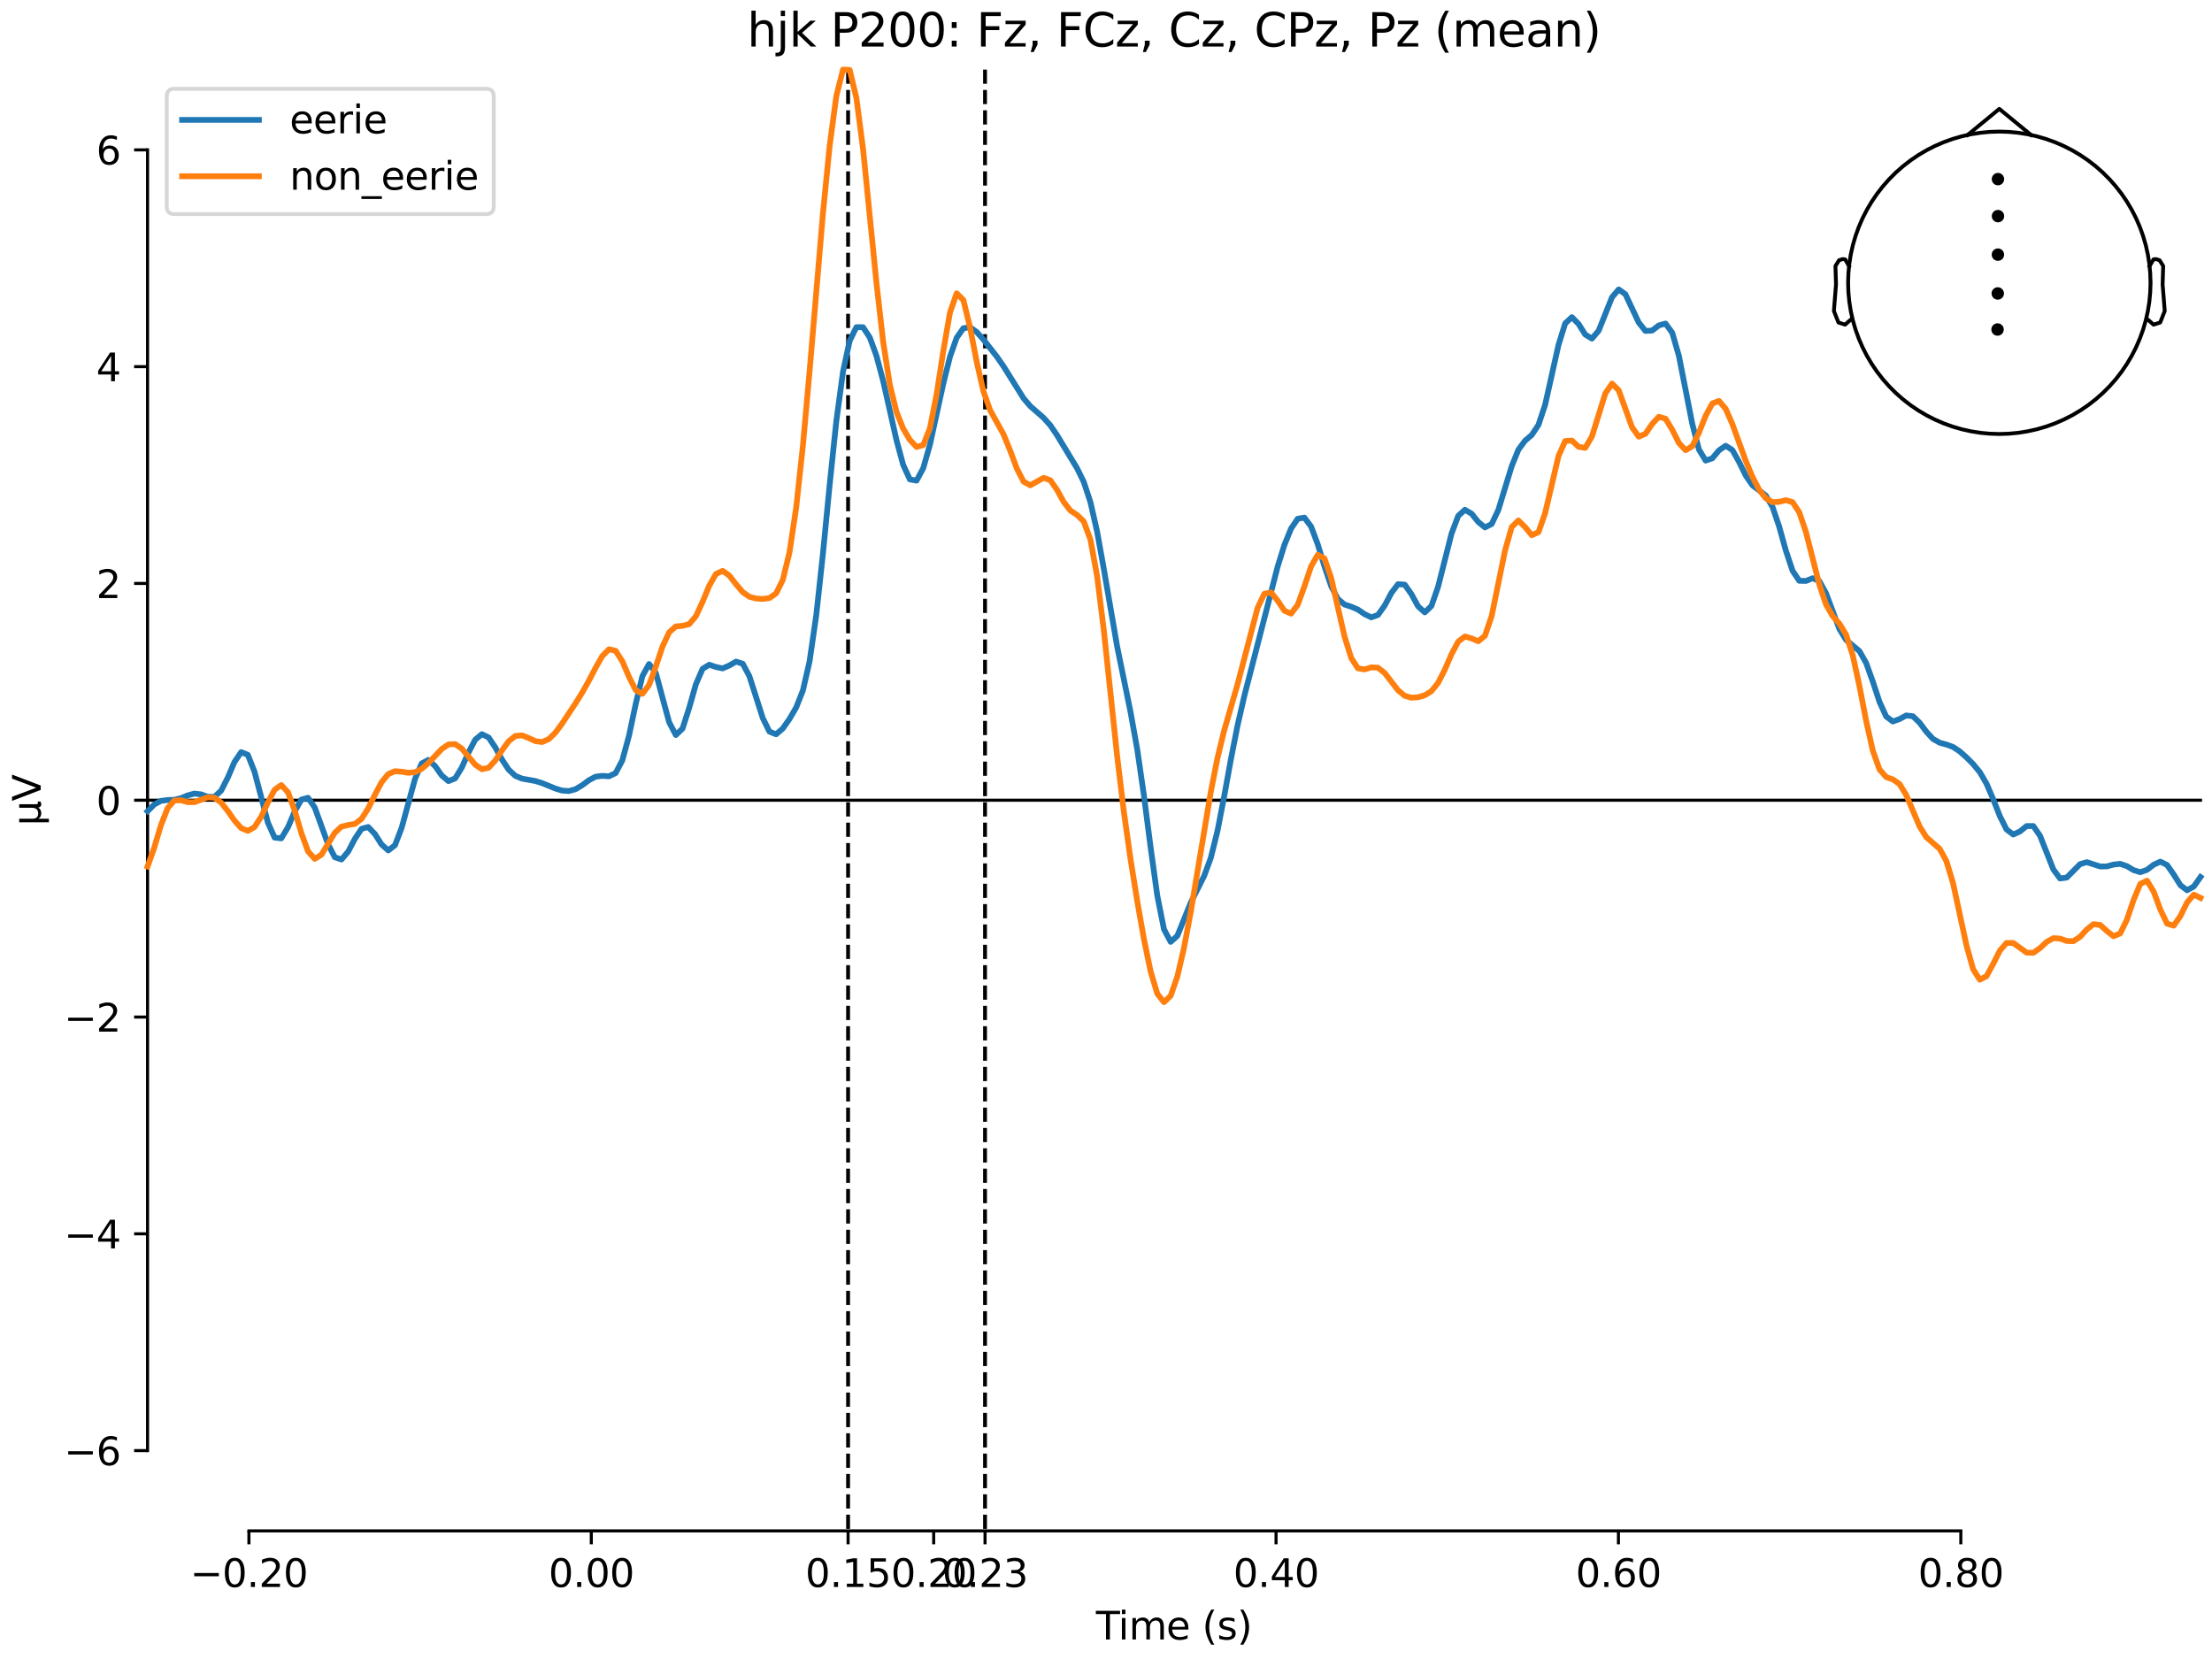 <?xml version="1.0" encoding="utf-8" standalone="no"?>
<!DOCTYPE svg PUBLIC "-//W3C//DTD SVG 1.1//EN"
  "http://www.w3.org/Graphics/SVG/1.1/DTD/svg11.dtd">
<svg xmlns:xlink="http://www.w3.org/1999/xlink" width="576pt" height="432pt" viewBox="0 0 576 432" xmlns="http://www.w3.org/2000/svg" version="1.1">
 <defs>
  <style type="text/css">*{stroke-linejoin: round; stroke-linecap: butt}</style>
 </defs>
 <g id="figure_1">
  <g id="patch_1">
   <path d="M 0 432 
L 576 432 
L 576 0 
L 0 0 
z
" style="fill: #ffffff"/>
  </g>
  <g id="axes_1">
   <g id="patch_2">
    <path d="M 38.421 398.644 
L 573 398.644 
L 573 18.118 
L 38.421 18.118 
L 38.421 398.644 
z
" style="fill: none; opacity: 0"/>
   </g>
   <g id="patch_3">
    <path d="M 38.421 377.735 
L 38.421 39.027 
" style="fill: none; stroke: #000000; stroke-width: 0.8; stroke-linejoin: miter; stroke-linecap: square"/>
   </g>
   <g id="LineCollection_1">
    <path d="M 220.839 18.118 
L 220.839 398.644 
" clip-path="url(#p97ea0e947a)" style="fill: none; stroke-dasharray: 3.7,1.6; stroke-dashoffset: 0; stroke: #000000"/>
    <path d="M 256.501 18.118 
L 256.501 398.644 
" clip-path="url(#p97ea0e947a)" style="fill: none; stroke-dasharray: 3.7,1.6; stroke-dashoffset: 0; stroke: #000000"/>
   </g>
   <g id="matplotlib.axis_1">
    <g id="xtick_1">
     <g id="line2d_1">
      <defs>
       <path id="m3e6984df61" d="M 0 0 
L 0 3.5 
" style="stroke: #000000; stroke-width: 0.8"/>
      </defs>
      <g>
       <use xlink:href="#m3e6984df61" x="64.819" y="398.644" style="stroke: #000000; stroke-width: 0.8"/>
      </g>
     </g>
     <g id="text_1">
      <!-- −0.20 -->
      <g transform="translate(49.496 413.242) scale(0.1 -0.1)">
       <defs>
        <path id="DejaVuSans-2212" d="M 678 2272 
L 4684 2272 
L 4684 1741 
L 678 1741 
L 678 2272 
z
" transform="scale(0.016)"/>
        <path id="DejaVuSans-30" d="M 2034 4250 
Q 1547 4250 1301 3770 
Q 1056 3291 1056 2328 
Q 1056 1369 1301 889 
Q 1547 409 2034 409 
Q 2525 409 2770 889 
Q 3016 1369 3016 2328 
Q 3016 3291 2770 3770 
Q 2525 4250 2034 4250 
z
M 2034 4750 
Q 2819 4750 3233 4129 
Q 3647 3509 3647 2328 
Q 3647 1150 3233 529 
Q 2819 -91 2034 -91 
Q 1250 -91 836 529 
Q 422 1150 422 2328 
Q 422 3509 836 4129 
Q 1250 4750 2034 4750 
z
" transform="scale(0.016)"/>
        <path id="DejaVuSans-2e" d="M 684 794 
L 1344 794 
L 1344 0 
L 684 0 
L 684 794 
z
" transform="scale(0.016)"/>
        <path id="DejaVuSans-32" d="M 1228 531 
L 3431 531 
L 3431 0 
L 469 0 
L 469 531 
Q 828 903 1448 1529 
Q 2069 2156 2228 2338 
Q 2531 2678 2651 2914 
Q 2772 3150 2772 3378 
Q 2772 3750 2511 3984 
Q 2250 4219 1831 4219 
Q 1534 4219 1204 4116 
Q 875 4013 500 3803 
L 500 4441 
Q 881 4594 1212 4672 
Q 1544 4750 1819 4750 
Q 2544 4750 2975 4387 
Q 3406 4025 3406 3419 
Q 3406 3131 3298 2873 
Q 3191 2616 2906 2266 
Q 2828 2175 2409 1742 
Q 1991 1309 1228 531 
z
" transform="scale(0.016)"/>
       </defs>
       <use xlink:href="#DejaVuSans-2212"/>
       <use xlink:href="#DejaVuSans-30" transform="translate(83.789 0)"/>
       <use xlink:href="#DejaVuSans-2e" transform="translate(147.412 0)"/>
       <use xlink:href="#DejaVuSans-32" transform="translate(179.199 0)"/>
       <use xlink:href="#DejaVuSans-30" transform="translate(242.822 0)"/>
      </g>
     </g>
    </g>
    <g id="xtick_2">
     <g id="line2d_2">
      <g>
       <use xlink:href="#m3e6984df61" x="153.973" y="398.644" style="stroke: #000000; stroke-width: 0.8"/>
      </g>
     </g>
     <g id="text_2">
      <!-- 0.00 -->
      <g transform="translate(142.84 413.242) scale(0.1 -0.1)">
       <use xlink:href="#DejaVuSans-30"/>
       <use xlink:href="#DejaVuSans-2e" transform="translate(63.623 0)"/>
       <use xlink:href="#DejaVuSans-30" transform="translate(95.41 0)"/>
       <use xlink:href="#DejaVuSans-30" transform="translate(159.033 0)"/>
      </g>
     </g>
    </g>
    <g id="xtick_3">
     <g id="line2d_3">
      <g>
       <use xlink:href="#m3e6984df61" x="220.839" y="398.644" style="stroke: #000000; stroke-width: 0.8"/>
      </g>
     </g>
     <g id="text_3">
      <!-- 0.15 -->
      <g transform="translate(209.706 413.242) scale(0.1 -0.1)">
       <defs>
        <path id="DejaVuSans-31" d="M 794 531 
L 1825 531 
L 1825 4091 
L 703 3866 
L 703 4441 
L 1819 4666 
L 2450 4666 
L 2450 531 
L 3481 531 
L 3481 0 
L 794 0 
L 794 531 
z
" transform="scale(0.016)"/>
        <path id="DejaVuSans-35" d="M 691 4666 
L 3169 4666 
L 3169 4134 
L 1269 4134 
L 1269 2991 
Q 1406 3038 1543 3061 
Q 1681 3084 1819 3084 
Q 2600 3084 3056 2656 
Q 3513 2228 3513 1497 
Q 3513 744 3044 326 
Q 2575 -91 1722 -91 
Q 1428 -91 1123 -41 
Q 819 9 494 109 
L 494 744 
Q 775 591 1075 516 
Q 1375 441 1709 441 
Q 2250 441 2565 725 
Q 2881 1009 2881 1497 
Q 2881 1984 2565 2268 
Q 2250 2553 1709 2553 
Q 1456 2553 1204 2497 
Q 953 2441 691 2322 
L 691 4666 
z
" transform="scale(0.016)"/>
       </defs>
       <use xlink:href="#DejaVuSans-30"/>
       <use xlink:href="#DejaVuSans-2e" transform="translate(63.623 0)"/>
       <use xlink:href="#DejaVuSans-31" transform="translate(95.41 0)"/>
       <use xlink:href="#DejaVuSans-35" transform="translate(159.033 0)"/>
      </g>
     </g>
    </g>
    <g id="xtick_4">
     <g id="line2d_4">
      <g>
       <use xlink:href="#m3e6984df61" x="243.128" y="398.644" style="stroke: #000000; stroke-width: 0.8"/>
      </g>
     </g>
     <g id="text_4">
      <!-- 0.20 -->
      <g transform="translate(231.995 413.242) scale(0.1 -0.1)">
       <use xlink:href="#DejaVuSans-30"/>
       <use xlink:href="#DejaVuSans-2e" transform="translate(63.623 0)"/>
       <use xlink:href="#DejaVuSans-32" transform="translate(95.41 0)"/>
       <use xlink:href="#DejaVuSans-30" transform="translate(159.033 0)"/>
      </g>
     </g>
    </g>
    <g id="xtick_5">
     <g id="line2d_5">
      <g>
       <use xlink:href="#m3e6984df61" x="256.501" y="398.644" style="stroke: #000000; stroke-width: 0.8"/>
      </g>
     </g>
     <g id="text_5">
      <!-- 0.23 -->
      <g transform="translate(245.368 413.242) scale(0.1 -0.1)">
       <defs>
        <path id="DejaVuSans-33" d="M 2597 2516 
Q 3050 2419 3304 2112 
Q 3559 1806 3559 1356 
Q 3559 666 3084 287 
Q 2609 -91 1734 -91 
Q 1441 -91 1130 -33 
Q 819 25 488 141 
L 488 750 
Q 750 597 1062 519 
Q 1375 441 1716 441 
Q 2309 441 2620 675 
Q 2931 909 2931 1356 
Q 2931 1769 2642 2001 
Q 2353 2234 1838 2234 
L 1294 2234 
L 1294 2753 
L 1863 2753 
Q 2328 2753 2575 2939 
Q 2822 3125 2822 3475 
Q 2822 3834 2567 4026 
Q 2313 4219 1838 4219 
Q 1578 4219 1281 4162 
Q 984 4106 628 3988 
L 628 4550 
Q 988 4650 1302 4700 
Q 1616 4750 1894 4750 
Q 2613 4750 3031 4423 
Q 3450 4097 3450 3541 
Q 3450 3153 3228 2886 
Q 3006 2619 2597 2516 
z
" transform="scale(0.016)"/>
       </defs>
       <use xlink:href="#DejaVuSans-30"/>
       <use xlink:href="#DejaVuSans-2e" transform="translate(63.623 0)"/>
       <use xlink:href="#DejaVuSans-32" transform="translate(95.41 0)"/>
       <use xlink:href="#DejaVuSans-33" transform="translate(159.033 0)"/>
      </g>
     </g>
    </g>
    <g id="xtick_6">
     <g id="line2d_6">
      <g>
       <use xlink:href="#m3e6984df61" x="332.282" y="398.644" style="stroke: #000000; stroke-width: 0.8"/>
      </g>
     </g>
     <g id="text_6">
      <!-- 0.40 -->
      <g transform="translate(321.15 413.242) scale(0.1 -0.1)">
       <defs>
        <path id="DejaVuSans-34" d="M 2419 4116 
L 825 1625 
L 2419 1625 
L 2419 4116 
z
M 2253 4666 
L 3047 4666 
L 3047 1625 
L 3713 1625 
L 3713 1100 
L 3047 1100 
L 3047 0 
L 2419 0 
L 2419 1100 
L 313 1100 
L 313 1709 
L 2253 4666 
z
" transform="scale(0.016)"/>
       </defs>
       <use xlink:href="#DejaVuSans-30"/>
       <use xlink:href="#DejaVuSans-2e" transform="translate(63.623 0)"/>
       <use xlink:href="#DejaVuSans-34" transform="translate(95.41 0)"/>
       <use xlink:href="#DejaVuSans-30" transform="translate(159.033 0)"/>
      </g>
     </g>
    </g>
    <g id="xtick_7">
     <g id="line2d_7">
      <g>
       <use xlink:href="#m3e6984df61" x="421.437" y="398.644" style="stroke: #000000; stroke-width: 0.8"/>
      </g>
     </g>
     <g id="text_7">
      <!-- 0.60 -->
      <g transform="translate(410.304 413.242) scale(0.1 -0.1)">
       <defs>
        <path id="DejaVuSans-36" d="M 2113 2584 
Q 1688 2584 1439 2293 
Q 1191 2003 1191 1497 
Q 1191 994 1439 701 
Q 1688 409 2113 409 
Q 2538 409 2786 701 
Q 3034 994 3034 1497 
Q 3034 2003 2786 2293 
Q 2538 2584 2113 2584 
z
M 3366 4563 
L 3366 3988 
Q 3128 4100 2886 4159 
Q 2644 4219 2406 4219 
Q 1781 4219 1451 3797 
Q 1122 3375 1075 2522 
Q 1259 2794 1537 2939 
Q 1816 3084 2150 3084 
Q 2853 3084 3261 2657 
Q 3669 2231 3669 1497 
Q 3669 778 3244 343 
Q 2819 -91 2113 -91 
Q 1303 -91 875 529 
Q 447 1150 447 2328 
Q 447 3434 972 4092 
Q 1497 4750 2381 4750 
Q 2619 4750 2861 4703 
Q 3103 4656 3366 4563 
z
" transform="scale(0.016)"/>
       </defs>
       <use xlink:href="#DejaVuSans-30"/>
       <use xlink:href="#DejaVuSans-2e" transform="translate(63.623 0)"/>
       <use xlink:href="#DejaVuSans-36" transform="translate(95.41 0)"/>
       <use xlink:href="#DejaVuSans-30" transform="translate(159.033 0)"/>
      </g>
     </g>
    </g>
    <g id="xtick_8">
     <g id="line2d_8">
      <g>
       <use xlink:href="#m3e6984df61" x="510.592" y="398.644" style="stroke: #000000; stroke-width: 0.8"/>
      </g>
     </g>
     <g id="text_8">
      <!-- 0.80 -->
      <g transform="translate(499.459 413.242) scale(0.1 -0.1)">
       <defs>
        <path id="DejaVuSans-38" d="M 2034 2216 
Q 1584 2216 1326 1975 
Q 1069 1734 1069 1313 
Q 1069 891 1326 650 
Q 1584 409 2034 409 
Q 2484 409 2743 651 
Q 3003 894 3003 1313 
Q 3003 1734 2745 1975 
Q 2488 2216 2034 2216 
z
M 1403 2484 
Q 997 2584 770 2862 
Q 544 3141 544 3541 
Q 544 4100 942 4425 
Q 1341 4750 2034 4750 
Q 2731 4750 3128 4425 
Q 3525 4100 3525 3541 
Q 3525 3141 3298 2862 
Q 3072 2584 2669 2484 
Q 3125 2378 3379 2068 
Q 3634 1759 3634 1313 
Q 3634 634 3220 271 
Q 2806 -91 2034 -91 
Q 1263 -91 848 271 
Q 434 634 434 1313 
Q 434 1759 690 2068 
Q 947 2378 1403 2484 
z
M 1172 3481 
Q 1172 3119 1398 2916 
Q 1625 2713 2034 2713 
Q 2441 2713 2670 2916 
Q 2900 3119 2900 3481 
Q 2900 3844 2670 4047 
Q 2441 4250 2034 4250 
Q 1625 4250 1398 4047 
Q 1172 3844 1172 3481 
z
" transform="scale(0.016)"/>
       </defs>
       <use xlink:href="#DejaVuSans-30"/>
       <use xlink:href="#DejaVuSans-2e" transform="translate(63.623 0)"/>
       <use xlink:href="#DejaVuSans-38" transform="translate(95.41 0)"/>
       <use xlink:href="#DejaVuSans-30" transform="translate(159.033 0)"/>
      </g>
     </g>
    </g>
    <g id="text_9">
     <!-- Time (s) -->
     <g transform="translate(285.381 426.92) scale(0.1 -0.1)">
      <defs>
       <path id="DejaVuSans-54" d="M -19 4666 
L 3928 4666 
L 3928 4134 
L 2272 4134 
L 2272 0 
L 1638 0 
L 1638 4134 
L -19 4134 
L -19 4666 
z
" transform="scale(0.016)"/>
       <path id="DejaVuSans-69" d="M 603 3500 
L 1178 3500 
L 1178 0 
L 603 0 
L 603 3500 
z
M 603 4863 
L 1178 4863 
L 1178 4134 
L 603 4134 
L 603 4863 
z
" transform="scale(0.016)"/>
       <path id="DejaVuSans-6d" d="M 3328 2828 
Q 3544 3216 3844 3400 
Q 4144 3584 4550 3584 
Q 5097 3584 5394 3201 
Q 5691 2819 5691 2113 
L 5691 0 
L 5113 0 
L 5113 2094 
Q 5113 2597 4934 2840 
Q 4756 3084 4391 3084 
Q 3944 3084 3684 2787 
Q 3425 2491 3425 1978 
L 3425 0 
L 2847 0 
L 2847 2094 
Q 2847 2600 2669 2842 
Q 2491 3084 2119 3084 
Q 1678 3084 1418 2786 
Q 1159 2488 1159 1978 
L 1159 0 
L 581 0 
L 581 3500 
L 1159 3500 
L 1159 2956 
Q 1356 3278 1631 3431 
Q 1906 3584 2284 3584 
Q 2666 3584 2933 3390 
Q 3200 3197 3328 2828 
z
" transform="scale(0.016)"/>
       <path id="DejaVuSans-65" d="M 3597 1894 
L 3597 1613 
L 953 1613 
Q 991 1019 1311 708 
Q 1631 397 2203 397 
Q 2534 397 2845 478 
Q 3156 559 3463 722 
L 3463 178 
Q 3153 47 2828 -22 
Q 2503 -91 2169 -91 
Q 1331 -91 842 396 
Q 353 884 353 1716 
Q 353 2575 817 3079 
Q 1281 3584 2069 3584 
Q 2775 3584 3186 3129 
Q 3597 2675 3597 1894 
z
M 3022 2063 
Q 3016 2534 2758 2815 
Q 2500 3097 2075 3097 
Q 1594 3097 1305 2825 
Q 1016 2553 972 2059 
L 3022 2063 
z
" transform="scale(0.016)"/>
       <path id="DejaVuSans-20" transform="scale(0.016)"/>
       <path id="DejaVuSans-28" d="M 1984 4856 
Q 1566 4138 1362 3434 
Q 1159 2731 1159 2009 
Q 1159 1288 1364 580 
Q 1569 -128 1984 -844 
L 1484 -844 
Q 1016 -109 783 600 
Q 550 1309 550 2009 
Q 550 2706 781 3412 
Q 1013 4119 1484 4856 
L 1984 4856 
z
" transform="scale(0.016)"/>
       <path id="DejaVuSans-73" d="M 2834 3397 
L 2834 2853 
Q 2591 2978 2328 3040 
Q 2066 3103 1784 3103 
Q 1356 3103 1142 2972 
Q 928 2841 928 2578 
Q 928 2378 1081 2264 
Q 1234 2150 1697 2047 
L 1894 2003 
Q 2506 1872 2764 1633 
Q 3022 1394 3022 966 
Q 3022 478 2636 193 
Q 2250 -91 1575 -91 
Q 1294 -91 989 -36 
Q 684 19 347 128 
L 347 722 
Q 666 556 975 473 
Q 1284 391 1588 391 
Q 1994 391 2212 530 
Q 2431 669 2431 922 
Q 2431 1156 2273 1281 
Q 2116 1406 1581 1522 
L 1381 1569 
Q 847 1681 609 1914 
Q 372 2147 372 2553 
Q 372 3047 722 3315 
Q 1072 3584 1716 3584 
Q 2034 3584 2315 3537 
Q 2597 3491 2834 3397 
z
" transform="scale(0.016)"/>
       <path id="DejaVuSans-29" d="M 513 4856 
L 1013 4856 
Q 1481 4119 1714 3412 
Q 1947 2706 1947 2009 
Q 1947 1309 1714 600 
Q 1481 -109 1013 -844 
L 513 -844 
Q 928 -128 1133 580 
Q 1338 1288 1338 2009 
Q 1338 2731 1133 3434 
Q 928 4138 513 4856 
z
" transform="scale(0.016)"/>
      </defs>
      <use xlink:href="#DejaVuSans-54"/>
      <use xlink:href="#DejaVuSans-69" transform="translate(57.959 0)"/>
      <use xlink:href="#DejaVuSans-6d" transform="translate(85.742 0)"/>
      <use xlink:href="#DejaVuSans-65" transform="translate(183.154 0)"/>
      <use xlink:href="#DejaVuSans-20" transform="translate(244.678 0)"/>
      <use xlink:href="#DejaVuSans-28" transform="translate(276.465 0)"/>
      <use xlink:href="#DejaVuSans-73" transform="translate(315.479 0)"/>
      <use xlink:href="#DejaVuSans-29" transform="translate(367.578 0)"/>
     </g>
    </g>
   </g>
   <g id="matplotlib.axis_2">
    <g id="ytick_1">
     <g id="line2d_9">
      <defs>
       <path id="m7619c99f06" d="M 0 0 
L -3.5 0 
" style="stroke: #000000; stroke-width: 0.8"/>
      </defs>
      <g>
       <use xlink:href="#m7619c99f06" x="38.421" y="377.735" style="stroke: #000000; stroke-width: 0.8"/>
      </g>
     </g>
     <g id="text_10">
      <!-- −6 -->
      <g transform="translate(16.678 381.534) scale(0.1 -0.1)">
       <use xlink:href="#DejaVuSans-2212"/>
       <use xlink:href="#DejaVuSans-36" transform="translate(83.789 0)"/>
      </g>
     </g>
    </g>
    <g id="ytick_2">
     <g id="line2d_10">
      <g>
       <use xlink:href="#m7619c99f06" x="38.421" y="321.283" style="stroke: #000000; stroke-width: 0.8"/>
      </g>
     </g>
     <g id="text_11">
      <!-- −4 -->
      <g transform="translate(16.678 325.083) scale(0.1 -0.1)">
       <use xlink:href="#DejaVuSans-2212"/>
       <use xlink:href="#DejaVuSans-34" transform="translate(83.789 0)"/>
      </g>
     </g>
    </g>
    <g id="ytick_3">
     <g id="line2d_11">
      <g>
       <use xlink:href="#m7619c99f06" x="38.421" y="264.832" style="stroke: #000000; stroke-width: 0.8"/>
      </g>
     </g>
     <g id="text_12">
      <!-- −2 -->
      <g transform="translate(16.678 268.631) scale(0.1 -0.1)">
       <use xlink:href="#DejaVuSans-2212"/>
       <use xlink:href="#DejaVuSans-32" transform="translate(83.789 0)"/>
      </g>
     </g>
    </g>
    <g id="ytick_4">
     <g id="line2d_12">
      <g>
       <use xlink:href="#m7619c99f06" x="38.421" y="208.381" style="stroke: #000000; stroke-width: 0.8"/>
      </g>
     </g>
     <g id="text_13">
      <!-- 0 -->
      <g transform="translate(25.058 212.18) scale(0.1 -0.1)">
       <use xlink:href="#DejaVuSans-30"/>
      </g>
     </g>
    </g>
    <g id="ytick_5">
     <g id="line2d_13">
      <g>
       <use xlink:href="#m7619c99f06" x="38.421" y="151.93" style="stroke: #000000; stroke-width: 0.8"/>
      </g>
     </g>
     <g id="text_14">
      <!-- 2 -->
      <g transform="translate(25.058 155.729) scale(0.1 -0.1)">
       <use xlink:href="#DejaVuSans-32"/>
      </g>
     </g>
    </g>
    <g id="ytick_6">
     <g id="line2d_14">
      <g>
       <use xlink:href="#m7619c99f06" x="38.421" y="95.478" style="stroke: #000000; stroke-width: 0.8"/>
      </g>
     </g>
     <g id="text_15">
      <!-- 4 -->
      <g transform="translate(25.058 99.278) scale(0.1 -0.1)">
       <use xlink:href="#DejaVuSans-34"/>
      </g>
     </g>
    </g>
    <g id="ytick_7">
     <g id="line2d_15">
      <g>
       <use xlink:href="#m7619c99f06" x="38.421" y="39.027" style="stroke: #000000; stroke-width: 0.8"/>
      </g>
     </g>
     <g id="text_16">
      <!-- 6 -->
      <g transform="translate(25.058 42.826) scale(0.1 -0.1)">
       <use xlink:href="#DejaVuSans-36"/>
      </g>
     </g>
    </g>
    <g id="text_17">
     <!-- µV -->
     <g transform="translate(10.599 214.982) rotate(-90) scale(0.1 -0.1)">
      <defs>
       <path id="DejaVuSans-b5" d="M 544 -1331 
L 544 3500 
L 1119 3500 
L 1119 1325 
Q 1119 872 1334 640 
Q 1550 409 1972 409 
Q 2434 409 2667 671 
Q 2900 934 2900 1459 
L 2900 3500 
L 3475 3500 
L 3475 806 
Q 3475 619 3529 530 
Q 3584 441 3700 441 
Q 3728 441 3778 458 
Q 3828 475 3916 513 
L 3916 50 
Q 3788 -22 3673 -56 
Q 3559 -91 3450 -91 
Q 3234 -91 3106 31 
Q 2978 153 2931 403 
Q 2775 156 2548 32 
Q 2322 -91 2016 -91 
Q 1697 -91 1473 31 
Q 1250 153 1119 397 
L 1119 -1331 
L 544 -1331 
z
" transform="scale(0.016)"/>
       <path id="DejaVuSans-56" d="M 1831 0 
L 50 4666 
L 709 4666 
L 2188 738 
L 3669 4666 
L 4325 4666 
L 2547 0 
L 1831 0 
z
" transform="scale(0.016)"/>
      </defs>
      <use xlink:href="#DejaVuSans-b5"/>
      <use xlink:href="#DejaVuSans-56" transform="translate(63.623 0)"/>
     </g>
    </g>
   </g>
   <g id="patch_4">
    <path d="M 64.819 398.644 
L 510.592 398.644 
" style="fill: none; stroke: #000000; stroke-width: 0.8; stroke-linejoin: miter; stroke-linecap: square"/>
   </g>
   <g id="patch_5">
    <path d="M 38.421 208.381 
L 573 208.381 
" style="fill: none; stroke: #000000; stroke-width: 0.8; stroke-linejoin: miter; stroke-linecap: square"/>
   </g>
   <g id="text_18">
    <!-- hjk P200: Fz, FCz, Cz, CPz, Pz (mean) -->
    <g transform="translate(194.55 12.118) scale(0.12 -0.12)">
     <defs>
      <path id="DejaVuSans-68" d="M 3513 2113 
L 3513 0 
L 2938 0 
L 2938 2094 
Q 2938 2591 2744 2837 
Q 2550 3084 2163 3084 
Q 1697 3084 1428 2787 
Q 1159 2491 1159 1978 
L 1159 0 
L 581 0 
L 581 4863 
L 1159 4863 
L 1159 2956 
Q 1366 3272 1645 3428 
Q 1925 3584 2291 3584 
Q 2894 3584 3203 3211 
Q 3513 2838 3513 2113 
z
" transform="scale(0.016)"/>
      <path id="DejaVuSans-6a" d="M 603 3500 
L 1178 3500 
L 1178 -63 
Q 1178 -731 923 -1031 
Q 669 -1331 103 -1331 
L -116 -1331 
L -116 -844 
L 38 -844 
Q 366 -844 484 -692 
Q 603 -541 603 -63 
L 603 3500 
z
M 603 4863 
L 1178 4863 
L 1178 4134 
L 603 4134 
L 603 4863 
z
" transform="scale(0.016)"/>
      <path id="DejaVuSans-6b" d="M 581 4863 
L 1159 4863 
L 1159 1991 
L 2875 3500 
L 3609 3500 
L 1753 1863 
L 3688 0 
L 2938 0 
L 1159 1709 
L 1159 0 
L 581 0 
L 581 4863 
z
" transform="scale(0.016)"/>
      <path id="DejaVuSans-50" d="M 1259 4147 
L 1259 2394 
L 2053 2394 
Q 2494 2394 2734 2622 
Q 2975 2850 2975 3272 
Q 2975 3691 2734 3919 
Q 2494 4147 2053 4147 
L 1259 4147 
z
M 628 4666 
L 2053 4666 
Q 2838 4666 3239 4311 
Q 3641 3956 3641 3272 
Q 3641 2581 3239 2228 
Q 2838 1875 2053 1875 
L 1259 1875 
L 1259 0 
L 628 0 
L 628 4666 
z
" transform="scale(0.016)"/>
      <path id="DejaVuSans-3a" d="M 750 794 
L 1409 794 
L 1409 0 
L 750 0 
L 750 794 
z
M 750 3309 
L 1409 3309 
L 1409 2516 
L 750 2516 
L 750 3309 
z
" transform="scale(0.016)"/>
      <path id="DejaVuSans-46" d="M 628 4666 
L 3309 4666 
L 3309 4134 
L 1259 4134 
L 1259 2759 
L 3109 2759 
L 3109 2228 
L 1259 2228 
L 1259 0 
L 628 0 
L 628 4666 
z
" transform="scale(0.016)"/>
      <path id="DejaVuSans-7a" d="M 353 3500 
L 3084 3500 
L 3084 2975 
L 922 459 
L 3084 459 
L 3084 0 
L 275 0 
L 275 525 
L 2438 3041 
L 353 3041 
L 353 3500 
z
" transform="scale(0.016)"/>
      <path id="DejaVuSans-2c" d="M 750 794 
L 1409 794 
L 1409 256 
L 897 -744 
L 494 -744 
L 750 256 
L 750 794 
z
" transform="scale(0.016)"/>
      <path id="DejaVuSans-43" d="M 4122 4306 
L 4122 3641 
Q 3803 3938 3442 4084 
Q 3081 4231 2675 4231 
Q 1875 4231 1450 3742 
Q 1025 3253 1025 2328 
Q 1025 1406 1450 917 
Q 1875 428 2675 428 
Q 3081 428 3442 575 
Q 3803 722 4122 1019 
L 4122 359 
Q 3791 134 3420 21 
Q 3050 -91 2638 -91 
Q 1578 -91 968 557 
Q 359 1206 359 2328 
Q 359 3453 968 4101 
Q 1578 4750 2638 4750 
Q 3056 4750 3426 4639 
Q 3797 4528 4122 4306 
z
" transform="scale(0.016)"/>
      <path id="DejaVuSans-61" d="M 2194 1759 
Q 1497 1759 1228 1600 
Q 959 1441 959 1056 
Q 959 750 1161 570 
Q 1363 391 1709 391 
Q 2188 391 2477 730 
Q 2766 1069 2766 1631 
L 2766 1759 
L 2194 1759 
z
M 3341 1997 
L 3341 0 
L 2766 0 
L 2766 531 
Q 2569 213 2275 61 
Q 1981 -91 1556 -91 
Q 1019 -91 701 211 
Q 384 513 384 1019 
Q 384 1609 779 1909 
Q 1175 2209 1959 2209 
L 2766 2209 
L 2766 2266 
Q 2766 2663 2505 2880 
Q 2244 3097 1772 3097 
Q 1472 3097 1187 3025 
Q 903 2953 641 2809 
L 641 3341 
Q 956 3463 1253 3523 
Q 1550 3584 1831 3584 
Q 2591 3584 2966 3190 
Q 3341 2797 3341 1997 
z
" transform="scale(0.016)"/>
      <path id="DejaVuSans-6e" d="M 3513 2113 
L 3513 0 
L 2938 0 
L 2938 2094 
Q 2938 2591 2744 2837 
Q 2550 3084 2163 3084 
Q 1697 3084 1428 2787 
Q 1159 2491 1159 1978 
L 1159 0 
L 581 0 
L 581 3500 
L 1159 3500 
L 1159 2956 
Q 1366 3272 1645 3428 
Q 1925 3584 2291 3584 
Q 2894 3584 3203 3211 
Q 3513 2838 3513 2113 
z
" transform="scale(0.016)"/>
     </defs>
     <use xlink:href="#DejaVuSans-68"/>
     <use xlink:href="#DejaVuSans-6a" transform="translate(63.379 0)"/>
     <use xlink:href="#DejaVuSans-6b" transform="translate(91.162 0)"/>
     <use xlink:href="#DejaVuSans-20" transform="translate(149.072 0)"/>
     <use xlink:href="#DejaVuSans-50" transform="translate(180.859 0)"/>
     <use xlink:href="#DejaVuSans-32" transform="translate(241.162 0)"/>
     <use xlink:href="#DejaVuSans-30" transform="translate(304.785 0)"/>
     <use xlink:href="#DejaVuSans-30" transform="translate(368.408 0)"/>
     <use xlink:href="#DejaVuSans-3a" transform="translate(432.031 0)"/>
     <use xlink:href="#DejaVuSans-20" transform="translate(465.723 0)"/>
     <use xlink:href="#DejaVuSans-46" transform="translate(497.51 0)"/>
     <use xlink:href="#DejaVuSans-7a" transform="translate(555.029 0)"/>
     <use xlink:href="#DejaVuSans-2c" transform="translate(607.52 0)"/>
     <use xlink:href="#DejaVuSans-20" transform="translate(639.307 0)"/>
     <use xlink:href="#DejaVuSans-46" transform="translate(671.094 0)"/>
     <use xlink:href="#DejaVuSans-43" transform="translate(728.613 0)"/>
     <use xlink:href="#DejaVuSans-7a" transform="translate(798.438 0)"/>
     <use xlink:href="#DejaVuSans-2c" transform="translate(850.928 0)"/>
     <use xlink:href="#DejaVuSans-20" transform="translate(882.715 0)"/>
     <use xlink:href="#DejaVuSans-43" transform="translate(914.502 0)"/>
     <use xlink:href="#DejaVuSans-7a" transform="translate(984.326 0)"/>
     <use xlink:href="#DejaVuSans-2c" transform="translate(1036.816 0)"/>
     <use xlink:href="#DejaVuSans-20" transform="translate(1068.604 0)"/>
     <use xlink:href="#DejaVuSans-43" transform="translate(1100.391 0)"/>
     <use xlink:href="#DejaVuSans-50" transform="translate(1170.215 0)"/>
     <use xlink:href="#DejaVuSans-7a" transform="translate(1230.518 0)"/>
     <use xlink:href="#DejaVuSans-2c" transform="translate(1283.008 0)"/>
     <use xlink:href="#DejaVuSans-20" transform="translate(1314.795 0)"/>
     <use xlink:href="#DejaVuSans-50" transform="translate(1346.582 0)"/>
     <use xlink:href="#DejaVuSans-7a" transform="translate(1406.885 0)"/>
     <use xlink:href="#DejaVuSans-20" transform="translate(1459.375 0)"/>
     <use xlink:href="#DejaVuSans-28" transform="translate(1491.162 0)"/>
     <use xlink:href="#DejaVuSans-6d" transform="translate(1530.176 0)"/>
     <use xlink:href="#DejaVuSans-65" transform="translate(1627.588 0)"/>
     <use xlink:href="#DejaVuSans-61" transform="translate(1689.111 0)"/>
     <use xlink:href="#DejaVuSans-6e" transform="translate(1750.391 0)"/>
     <use xlink:href="#DejaVuSans-29" transform="translate(1813.77 0)"/>
    </g>
   </g>
   <g id="legend_1">
    <g id="patch_6">
     <path d="M 45.421 55.753 
L 126.563 55.753 
Q 128.563 55.753 128.563 53.753 
L 128.563 25.118 
Q 128.563 23.118 126.563 23.118 
L 45.421 23.118 
Q 43.421 23.118 43.421 25.118 
L 43.421 53.753 
Q 43.421 55.753 45.421 55.753 
z
" style="fill: #ffffff; opacity: 0.8; stroke: #cccccc; stroke-linejoin: miter"/>
    </g>
    <g id="line2d_16">
     <path d="M 47.421 31.217 
L 57.421 31.217 
L 67.421 31.217 
" style="fill: none; stroke: #1f77b4; stroke-width: 1.5; stroke-linecap: square"/>
    </g>
    <g id="text_19">
     <!-- eerie -->
     <g transform="translate(75.421 34.717) scale(0.1 -0.1)">
      <defs>
       <path id="DejaVuSans-72" d="M 2631 2963 
Q 2534 3019 2420 3045 
Q 2306 3072 2169 3072 
Q 1681 3072 1420 2755 
Q 1159 2438 1159 1844 
L 1159 0 
L 581 0 
L 581 3500 
L 1159 3500 
L 1159 2956 
Q 1341 3275 1631 3429 
Q 1922 3584 2338 3584 
Q 2397 3584 2469 3576 
Q 2541 3569 2628 3553 
L 2631 2963 
z
" transform="scale(0.016)"/>
      </defs>
      <use xlink:href="#DejaVuSans-65"/>
      <use xlink:href="#DejaVuSans-65" transform="translate(61.523 0)"/>
      <use xlink:href="#DejaVuSans-72" transform="translate(123.047 0)"/>
      <use xlink:href="#DejaVuSans-69" transform="translate(164.16 0)"/>
      <use xlink:href="#DejaVuSans-65" transform="translate(191.943 0)"/>
     </g>
    </g>
    <g id="line2d_17">
     <path d="M 47.421 45.895 
L 57.421 45.895 
L 67.421 45.895 
" style="fill: none; stroke: #ff7f0e; stroke-width: 1.5; stroke-linecap: square"/>
    </g>
    <g id="text_20">
     <!-- non_eerie -->
     <g transform="translate(75.421 49.395) scale(0.1 -0.1)">
      <defs>
       <path id="DejaVuSans-6f" d="M 1959 3097 
Q 1497 3097 1228 2736 
Q 959 2375 959 1747 
Q 959 1119 1226 758 
Q 1494 397 1959 397 
Q 2419 397 2687 759 
Q 2956 1122 2956 1747 
Q 2956 2369 2687 2733 
Q 2419 3097 1959 3097 
z
M 1959 3584 
Q 2709 3584 3137 3096 
Q 3566 2609 3566 1747 
Q 3566 888 3137 398 
Q 2709 -91 1959 -91 
Q 1206 -91 779 398 
Q 353 888 353 1747 
Q 353 2609 779 3096 
Q 1206 3584 1959 3584 
z
" transform="scale(0.016)"/>
       <path id="DejaVuSans-5f" d="M 3263 -1063 
L 3263 -1509 
L -63 -1509 
L -63 -1063 
L 3263 -1063 
z
" transform="scale(0.016)"/>
      </defs>
      <use xlink:href="#DejaVuSans-6e"/>
      <use xlink:href="#DejaVuSans-6f" transform="translate(63.379 0)"/>
      <use xlink:href="#DejaVuSans-6e" transform="translate(124.561 0)"/>
      <use xlink:href="#DejaVuSans-5f" transform="translate(187.939 0)"/>
      <use xlink:href="#DejaVuSans-65" transform="translate(237.939 0)"/>
      <use xlink:href="#DejaVuSans-65" transform="translate(299.463 0)"/>
      <use xlink:href="#DejaVuSans-72" transform="translate(360.986 0)"/>
      <use xlink:href="#DejaVuSans-69" transform="translate(402.1 0)"/>
      <use xlink:href="#DejaVuSans-65" transform="translate(429.883 0)"/>
     </g>
    </g>
   </g>
   <g id="line2d_18">
    <path d="M 38.421 211.251 
L 40.162 209.485 
L 41.903 208.543 
L 43.644 208.328 
L 45.386 208.258 
L 47.127 207.837 
L 48.868 207.119 
L 50.61 206.644 
L 52.351 206.849 
L 54.092 207.469 
L 55.834 207.506 
L 57.575 205.902 
L 59.316 202.483 
L 61.057 198.427 
L 62.799 195.843 
L 64.54 196.56 
L 66.281 200.977 
L 69.764 214.205 
L 71.505 218.109 
L 73.247 218.308 
L 74.988 215.414 
L 76.729 211.313 
L 78.47 208.216 
L 80.212 207.737 
L 81.953 210.266 
L 85.436 219.855 
L 87.177 223.215 
L 88.918 223.814 
L 90.66 221.761 
L 92.401 218.443 
L 94.142 215.822 
L 95.883 215.356 
L 97.625 217.17 
L 99.366 219.909 
L 101.107 221.449 
L 102.849 220.102 
L 104.59 215.56 
L 108.073 202.823 
L 109.814 198.798 
L 111.555 197.878 
L 113.296 199.477 
L 115.038 201.936 
L 116.779 203.4 
L 118.52 202.696 
L 120.262 199.847 
L 122.003 195.948 
L 123.744 192.618 
L 125.486 191.174 
L 127.227 192.03 
L 128.968 194.615 
L 130.709 197.766 
L 132.451 200.407 
L 134.192 202.029 
L 135.933 202.75 
L 139.416 203.376 
L 141.157 203.916 
L 144.64 205.343 
L 146.381 205.864 
L 148.122 205.982 
L 149.864 205.513 
L 151.605 204.467 
L 153.346 203.18 
L 155.088 202.246 
L 156.829 202.034 
L 158.57 202.146 
L 160.312 201.309 
L 162.053 197.989 
L 163.794 191.58 
L 165.535 183.317 
L 167.277 176.071 
L 169.018 172.905 
L 170.759 175.165 
L 174.242 188.066 
L 175.983 191.391 
L 177.725 189.734 
L 179.466 184.306 
L 181.207 178.18 
L 182.948 174.169 
L 184.69 173.091 
L 186.431 173.69 
L 188.172 174.048 
L 189.914 173.289 
L 191.655 172.282 
L 193.396 172.823 
L 195.138 176.07 
L 198.62 186.973 
L 200.361 190.511 
L 202.103 191.205 
L 203.844 189.697 
L 205.585 187.21 
L 207.327 184.218 
L 209.068 179.814 
L 210.809 172.228 
L 212.551 160.206 
L 214.292 144.17 
L 216.033 126.323 
L 217.774 109.699 
L 219.516 96.802 
L 221.257 88.728 
L 222.998 85.194 
L 224.74 85.207 
L 226.481 87.863 
L 228.222 92.636 
L 229.964 99.171 
L 233.446 114.625 
L 235.187 121.062 
L 236.929 124.841 
L 238.67 125.149 
L 240.411 121.92 
L 242.153 115.802 
L 245.635 99.882 
L 247.377 92.871 
L 249.118 87.938 
L 250.859 85.474 
L 252.6 85.215 
L 254.342 86.46 
L 256.083 88.418 
L 259.566 92.861 
L 261.307 95.369 
L 266.531 103.713 
L 268.272 105.755 
L 271.755 108.801 
L 273.496 110.743 
L 275.237 113.298 
L 280.461 121.925 
L 282.203 125.473 
L 283.944 130.75 
L 285.685 138.416 
L 287.427 148.118 
L 290.909 168.374 
L 294.392 185.407 
L 296.133 195.115 
L 297.874 207.118 
L 299.616 220.65 
L 301.357 233.231 
L 303.098 241.981 
L 304.84 245.269 
L 306.581 243.679 
L 310.063 235.064 
L 313.546 228.12 
L 315.287 223.407 
L 317.029 216.385 
L 318.77 207.392 
L 320.511 197.792 
L 322.253 188.936 
L 323.994 181.331 
L 332.7 147.535 
L 334.442 141.946 
L 336.183 137.649 
L 337.924 135.078 
L 339.666 134.781 
L 341.407 137.118 
L 343.148 141.768 
L 344.889 147.492 
L 346.631 152.625 
L 348.372 155.96 
L 350.113 157.422 
L 351.855 157.982 
L 353.596 158.731 
L 355.337 159.92 
L 357.079 160.761 
L 358.82 160.136 
L 360.561 157.698 
L 362.302 154.421 
L 364.044 152.121 
L 365.785 152.235 
L 367.526 154.702 
L 369.268 157.884 
L 371.009 159.465 
L 372.75 157.781 
L 374.492 152.727 
L 377.974 138.953 
L 379.715 134.343 
L 381.457 132.744 
L 383.198 133.757 
L 384.939 135.921 
L 386.681 137.339 
L 388.422 136.459 
L 390.163 132.789 
L 393.646 121.398 
L 395.387 117.097 
L 397.128 114.752 
L 398.87 113.265 
L 400.611 110.642 
L 402.352 105.394 
L 405.835 89.802 
L 407.576 84.211 
L 409.318 82.588 
L 411.059 84.362 
L 412.8 87.133 
L 414.541 88.173 
L 416.283 86.114 
L 419.765 77.393 
L 421.507 75.369 
L 423.248 76.608 
L 426.731 84.005 
L 428.472 86.172 
L 430.213 86.073 
L 431.954 84.739 
L 433.696 84.255 
L 435.437 86.625 
L 437.178 92.646 
L 440.661 110.348 
L 442.402 117.053 
L 444.144 119.932 
L 445.885 119.347 
L 447.626 117.262 
L 449.367 116.074 
L 451.109 117.187 
L 452.85 120.286 
L 454.591 123.834 
L 456.333 126.371 
L 459.815 129.039 
L 461.557 131.986 
L 463.298 137.134 
L 465.039 143.387 
L 466.78 148.627 
L 468.522 151.229 
L 470.263 151.278 
L 472.004 150.569 
L 473.746 151.303 
L 475.487 154.474 
L 478.97 163.77 
L 480.711 166.635 
L 484.193 169.545 
L 485.935 172.625 
L 487.676 177.482 
L 489.417 182.764 
L 491.159 186.572 
L 492.9 187.873 
L 494.641 187.238 
L 496.383 186.298 
L 498.124 186.508 
L 499.865 188.192 
L 501.606 190.521 
L 503.348 192.412 
L 505.089 193.402 
L 506.83 193.868 
L 508.572 194.506 
L 510.313 195.661 
L 512.054 197.211 
L 513.796 198.952 
L 515.537 201.064 
L 517.278 204.047 
L 519.019 208.088 
L 520.761 212.526 
L 522.502 215.993 
L 524.243 217.307 
L 525.985 216.516 
L 527.726 215.101 
L 529.467 215.091 
L 531.209 217.617 
L 534.691 226.396 
L 536.432 228.753 
L 538.174 228.517 
L 541.656 225.013 
L 543.398 224.507 
L 546.88 225.627 
L 548.622 225.609 
L 550.363 225.129 
L 552.104 224.941 
L 553.845 225.546 
L 555.587 226.584 
L 557.328 227.116 
L 559.069 226.51 
L 560.811 225.173 
L 562.552 224.371 
L 564.293 225.229 
L 566.035 227.725 
L 567.776 230.505 
L 569.517 231.818 
L 571.258 230.842 
L 573 228.381 
L 573 228.381 
" style="fill: none; stroke: #1f77b4; stroke-width: 1.5; stroke-linecap: square"/>
   </g>
   <g id="line2d_19">
    <path d="M 38.421 225.639 
L 40.162 220.74 
L 41.903 214.891 
L 43.644 210.458 
L 45.386 208.463 
L 47.127 208.379 
L 48.868 208.879 
L 50.61 208.893 
L 54.092 207.613 
L 55.834 207.721 
L 57.575 208.982 
L 59.316 211.181 
L 61.057 213.668 
L 62.799 215.638 
L 64.54 216.36 
L 66.281 215.362 
L 68.023 212.65 
L 69.764 208.946 
L 71.505 205.654 
L 73.247 204.425 
L 74.988 206.313 
L 76.729 211.031 
L 78.47 216.919 
L 80.212 221.695 
L 81.953 223.649 
L 83.694 222.563 
L 87.177 216.85 
L 88.918 215.251 
L 90.66 214.833 
L 92.401 214.544 
L 94.142 213.232 
L 95.883 210.504 
L 97.625 206.954 
L 99.366 203.68 
L 101.107 201.57 
L 102.849 200.813 
L 104.59 200.947 
L 106.331 201.234 
L 108.073 201.075 
L 109.814 200.208 
L 111.555 198.697 
L 115.038 195.026 
L 116.779 193.845 
L 118.52 193.762 
L 120.262 194.94 
L 123.744 199.126 
L 125.486 200.303 
L 127.227 199.919 
L 128.968 198.046 
L 130.709 195.414 
L 132.451 193.024 
L 134.192 191.645 
L 135.933 191.491 
L 137.675 192.179 
L 139.416 192.991 
L 141.157 193.223 
L 142.899 192.474 
L 144.64 190.757 
L 146.381 188.404 
L 149.864 183.136 
L 151.605 180.339 
L 153.346 177.245 
L 155.088 173.902 
L 156.829 170.848 
L 158.57 169.064 
L 160.312 169.464 
L 162.053 172.198 
L 163.794 176.254 
L 165.535 179.71 
L 167.277 180.674 
L 169.018 178.363 
L 170.759 173.615 
L 172.501 168.404 
L 174.242 164.659 
L 175.983 163.115 
L 177.725 162.962 
L 179.466 162.521 
L 181.207 160.462 
L 182.948 156.716 
L 184.69 152.498 
L 186.431 149.466 
L 188.172 148.646 
L 189.914 149.888 
L 191.655 152.13 
L 193.396 154.178 
L 195.138 155.393 
L 196.879 155.86 
L 198.62 155.962 
L 200.361 155.734 
L 202.103 154.501 
L 203.844 150.983 
L 205.585 143.811 
L 207.327 132.153 
L 209.068 116.11 
L 210.809 96.757 
L 214.292 55.609 
L 216.033 38.038 
L 217.774 25.043 
L 219.516 18.118 
L 221.257 18.223 
L 222.998 25.474 
L 224.74 38.813 
L 228.222 73.606 
L 229.964 88.939 
L 231.705 100.154 
L 233.446 107.266 
L 235.187 111.596 
L 236.929 114.548 
L 238.67 116.382 
L 240.411 115.912 
L 242.153 111.493 
L 243.894 102.697 
L 245.635 91.401 
L 247.377 81.363 
L 249.118 76.379 
L 250.859 78.13 
L 252.6 85.241 
L 254.342 94.275 
L 256.083 101.913 
L 257.824 106.808 
L 261.307 113.073 
L 263.048 117.345 
L 264.79 122.019 
L 266.531 125.404 
L 268.272 126.375 
L 271.755 124.427 
L 273.496 125.042 
L 275.237 127.549 
L 276.979 130.688 
L 278.72 132.944 
L 280.461 134.095 
L 282.203 135.766 
L 283.944 140.502 
L 285.685 150.035 
L 287.427 164.099 
L 290.909 196.923 
L 292.65 211.376 
L 294.392 223.733 
L 296.133 234.64 
L 297.874 244.528 
L 299.616 252.941 
L 301.357 258.756 
L 303.098 260.966 
L 304.84 259.305 
L 306.581 254.282 
L 308.322 246.752 
L 310.063 237.496 
L 315.287 206.212 
L 317.029 197.383 
L 318.77 190.225 
L 322.253 178.204 
L 327.476 158.285 
L 329.218 154.633 
L 330.959 154.258 
L 332.7 156.408 
L 334.442 159.019 
L 336.183 159.796 
L 337.924 157.498 
L 339.666 152.681 
L 341.407 147.473 
L 343.148 144.462 
L 344.889 145.432 
L 346.631 150.491 
L 350.113 165.741 
L 351.855 171.354 
L 353.596 174.02 
L 355.337 174.322 
L 357.079 173.776 
L 358.82 173.868 
L 360.561 175.24 
L 364.044 179.742 
L 365.785 181.183 
L 367.526 181.683 
L 369.268 181.557 
L 371.009 181.052 
L 372.75 179.964 
L 374.492 177.794 
L 376.233 174.364 
L 377.974 170.342 
L 379.715 167.08 
L 381.457 165.739 
L 383.198 166.249 
L 384.939 166.979 
L 386.681 165.552 
L 388.422 160.43 
L 391.905 143.372 
L 393.646 137.249 
L 395.387 135.523 
L 397.128 137.253 
L 398.87 139.359 
L 400.611 138.581 
L 402.352 133.61 
L 405.835 118.73 
L 407.576 114.834 
L 409.318 114.723 
L 411.059 116.345 
L 412.8 116.624 
L 414.541 113.648 
L 418.024 102.437 
L 419.765 99.891 
L 421.507 101.628 
L 424.989 111.276 
L 426.731 113.713 
L 428.472 112.954 
L 430.213 110.413 
L 431.954 108.522 
L 433.696 109.025 
L 435.437 111.872 
L 437.178 115.343 
L 438.92 117.228 
L 440.661 116.22 
L 442.402 112.666 
L 444.144 108.271 
L 445.885 105.068 
L 447.626 104.403 
L 449.367 106.453 
L 451.109 110.444 
L 454.591 120.011 
L 456.333 124.182 
L 458.074 127.509 
L 459.815 129.761 
L 461.557 130.76 
L 463.298 130.668 
L 465.039 130.246 
L 466.78 130.755 
L 468.522 133.392 
L 470.263 138.539 
L 473.746 152.205 
L 475.487 157.391 
L 477.228 160.437 
L 478.97 162.395 
L 480.711 165.255 
L 482.452 170.631 
L 484.193 178.634 
L 485.935 187.689 
L 487.676 195.478 
L 489.417 200.361 
L 491.159 202.341 
L 492.9 202.958 
L 494.641 204.162 
L 496.383 207.032 
L 499.865 215.212 
L 501.606 218.002 
L 505.089 221.041 
L 506.83 224.203 
L 508.572 229.982 
L 512.054 246.124 
L 513.796 252.38 
L 515.537 255.11 
L 517.278 254.203 
L 519.019 251.001 
L 520.761 247.542 
L 522.502 245.534 
L 524.243 245.544 
L 527.726 248.059 
L 529.467 248.106 
L 531.209 246.893 
L 532.95 245.268 
L 534.691 244.298 
L 536.432 244.412 
L 538.174 245.034 
L 539.915 245.085 
L 541.656 243.934 
L 543.398 242.026 
L 545.139 240.649 
L 546.88 240.855 
L 548.622 242.433 
L 550.363 243.8 
L 552.104 243.057 
L 553.845 239.485 
L 555.587 234.321 
L 557.328 230.169 
L 559.069 229.322 
L 560.811 232.168 
L 562.552 236.861 
L 564.293 240.503 
L 566.035 241.033 
L 567.776 238.529 
L 569.517 234.998 
L 571.258 232.959 
L 573 233.814 
L 573 233.814 
" style="fill: none; stroke: #ff7f0e; stroke-width: 1.5; stroke-linecap: square"/>
   </g>
  </g>
  <g id="axes_2">
   <g id="PathCollection_1">
    <defs>
     <path id="C0_0_779a0e9d77" d="M 0 1.118 
C 0.297 1.118 0.581 1 0.791 0.791 
C 1 0.581 1.118 0.297 1.118 -0 
C 1.118 -0.297 1 -0.581 0.791 -0.791 
C 0.581 -1 0.297 -1.118 0 -1.118 
C -0.297 -1.118 -0.581 -1 -0.791 -0.791 
C -1 -0.581 -1.118 -0.297 -1.118 0 
C -1.118 0.297 -1 0.581 -0.791 0.791 
C -0.581 1 -0.297 1.118 0 1.118 
z
"/>
    </defs>
    <g clip-path="url(#p006e28403e)">
     <use xlink:href="#C0_0_779a0e9d77" x="520.262" y="46.644" style="stroke: #000000"/>
    </g>
    <g clip-path="url(#p006e28403e)">
     <use xlink:href="#C0_0_779a0e9d77" x="520.27" y="56.274" style="stroke: #000000"/>
    </g>
    <g clip-path="url(#p006e28403e)">
     <use xlink:href="#C0_0_779a0e9d77" x="520.215" y="76.415" style="stroke: #000000"/>
    </g>
    <g clip-path="url(#p006e28403e)">
     <use xlink:href="#C0_0_779a0e9d77" x="520.158" y="85.804" style="stroke: #000000"/>
    </g>
    <g clip-path="url(#p006e28403e)">
     <use xlink:href="#C0_0_779a0e9d77" x="520.253" y="66.304" style="stroke: #000000"/>
    </g>
   </g>
   <g id="matplotlib.axis_3"/>
   <g id="matplotlib.axis_4"/>
   <g id="line2d_20">
    <path d="M 559.991 73.637 
L 559.913 71.165 
L 559.681 68.702 
L 559.294 66.259 
L 558.754 63.845 
L 558.064 61.47 
L 557.226 59.143 
L 556.244 56.873 
L 555.121 54.669 
L 553.862 52.54 
L 552.471 50.494 
L 550.955 48.539 
L 549.32 46.684 
L 547.571 44.935 
L 545.715 43.299 
L 543.761 41.783 
L 541.715 40.393 
L 539.586 39.134 
L 537.382 38.011 
L 535.112 37.028 
L 532.785 36.191 
L 530.409 35.5 
L 527.995 34.961 
L 525.552 34.574 
L 523.09 34.341 
L 520.618 34.263 
L 518.145 34.341 
L 515.683 34.574 
L 513.24 34.961 
L 510.826 35.5 
L 508.451 36.191 
L 506.123 37.028 
L 503.853 38.011 
L 501.649 39.134 
L 499.52 40.393 
L 497.474 41.783 
L 495.52 43.299 
L 493.665 44.935 
L 491.916 46.684 
L 490.28 48.539 
L 488.764 50.494 
L 487.373 52.54 
L 486.114 54.669 
L 484.991 56.873 
L 484.009 59.143 
L 483.171 61.47 
L 482.481 63.845 
L 481.941 66.259 
L 481.555 68.702 
L 481.322 71.165 
L 481.244 73.637 
L 481.322 76.109 
L 481.555 78.572 
L 481.941 81.015 
L 482.481 83.429 
L 483.171 85.804 
L 484.009 88.131 
L 484.991 90.401 
L 486.114 92.605 
L 487.373 94.734 
L 488.764 96.78 
L 490.28 98.735 
L 491.916 100.59 
L 493.665 102.339 
L 495.52 103.975 
L 497.474 105.491 
L 499.52 106.881 
L 501.649 108.14 
L 503.853 109.263 
L 506.123 110.246 
L 508.451 111.084 
L 510.826 111.774 
L 513.24 112.313 
L 515.683 112.7 
L 518.145 112.933 
L 520.618 113.011 
L 523.09 112.933 
L 525.552 112.7 
L 527.995 112.313 
L 530.409 111.774 
L 532.785 111.084 
L 535.112 110.246 
L 537.382 109.263 
L 539.586 108.14 
L 541.715 106.881 
L 543.761 105.491 
L 545.715 103.975 
L 547.571 102.339 
L 549.32 100.59 
L 550.955 98.735 
L 552.471 96.78 
L 553.862 94.734 
L 555.121 92.605 
L 556.244 90.401 
L 557.226 88.131 
L 558.064 85.804 
L 558.754 83.429 
L 559.294 81.015 
L 559.681 78.572 
L 559.913 76.109 
L 559.991 73.637 
" style="fill: none; stroke: #000000; stroke-linecap: square"/>
   </g>
   <g id="line2d_21">
    <path d="M 512.371 35.137 
L 520.618 28.357 
L 528.864 35.137 
" style="fill: none; stroke: #000000; stroke-linecap: square"/>
   </g>
   <g id="line2d_22">
    <path d="M 481.48 69.267 
L 480.457 67.534 
L 479.827 67.471 
L 478.89 67.762 
L 477.945 69.267 
L 478.094 74.07 
L 477.543 80.976 
L 478.724 83.977 
L 480.457 84.536 
L 482.11 83.079 
" style="fill: none; stroke: #000000; stroke-linecap: square"/>
   </g>
   <g id="line2d_23">
    <path d="M 559.755 69.267 
L 560.779 67.534 
L 561.409 67.471 
L 562.346 67.762 
L 563.291 69.267 
L 563.141 74.07 
L 563.692 80.976 
L 562.511 83.977 
L 560.779 84.536 
L 559.125 83.079 
" style="fill: none; stroke: #000000; stroke-linecap: square"/>
   </g>
  </g>
 </g>
 <defs>
  <clipPath id="p97ea0e947a">
   <rect x="38.421" y="18.118" width="534.579" height="380.525"/>
  </clipPath>
  <clipPath id="p006e28403e">
   <rect x="473.235" y="24.125" width="94.764" height="93.118"/>
  </clipPath>
 </defs>
</svg>

